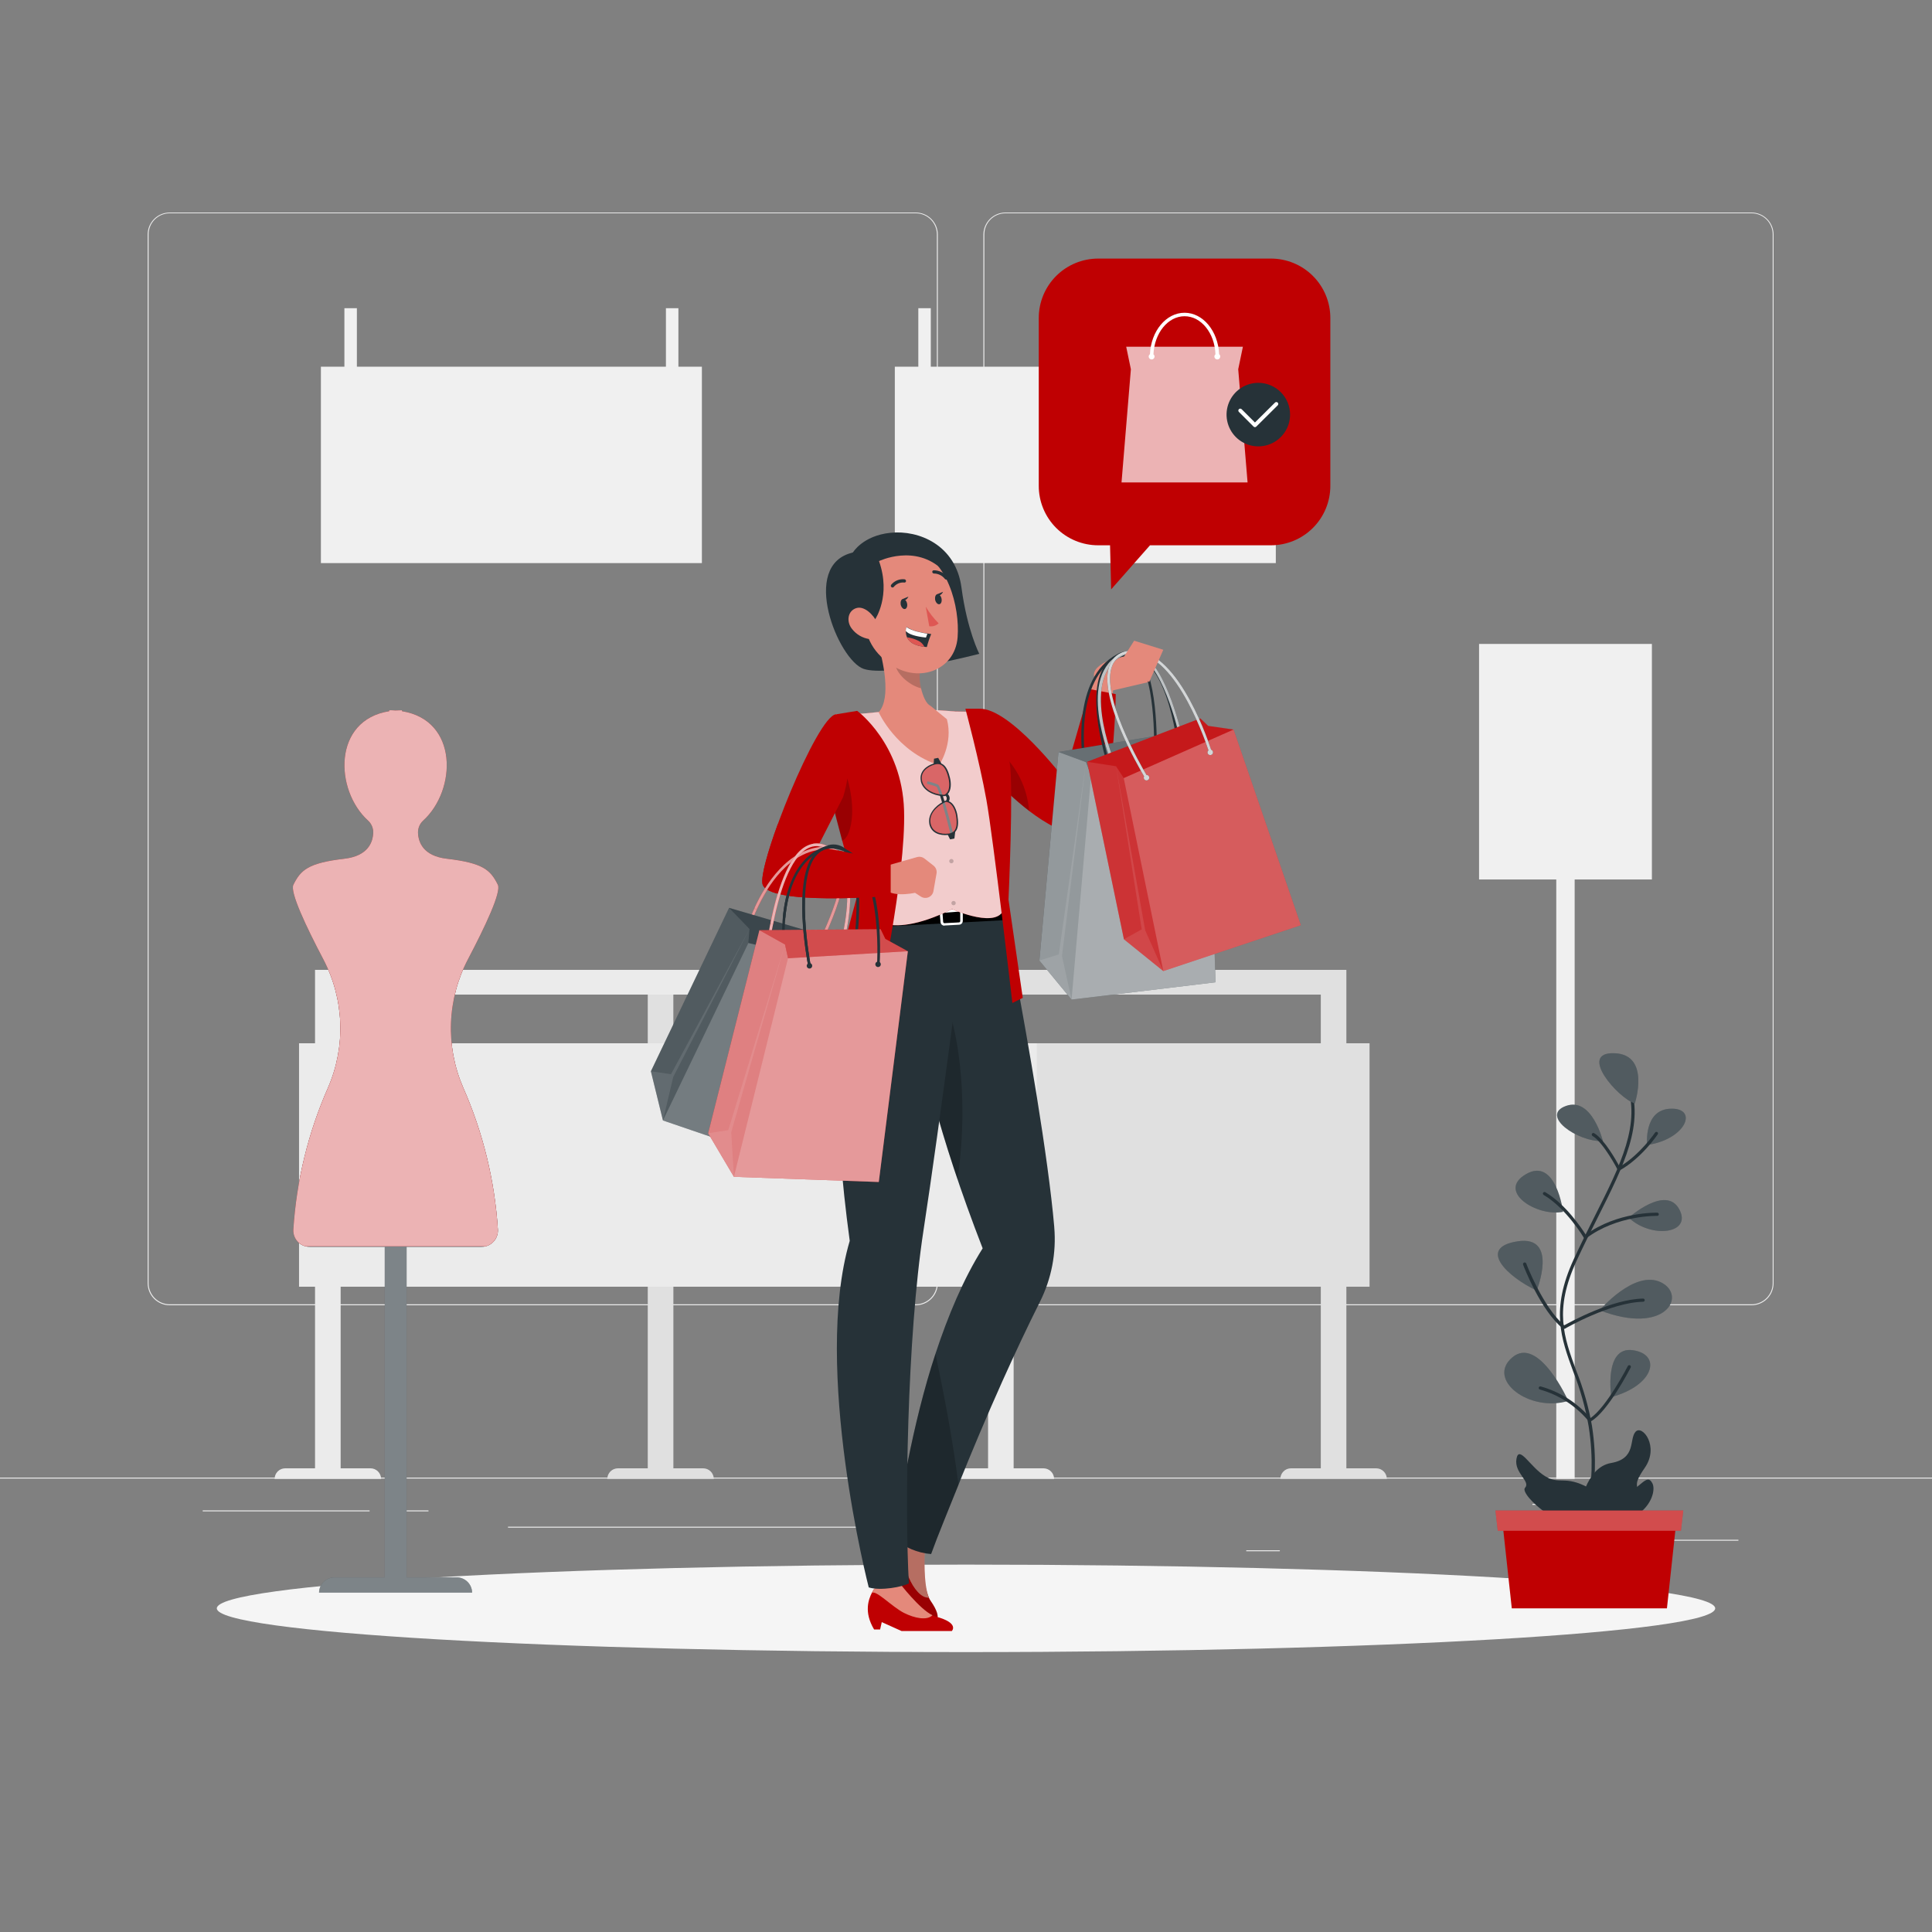 <svg width="350" height="350" viewBox="0 0 350 350" fill="none" xmlns="http://www.w3.org/2000/svg">
<rect x="0" y="0" width="350" height="350" fill="#808080" stroke="none"/>
<path d="M350 267.68H0V267.855H350V267.68Z" fill="#EBEBEB"/>
<path d="M314.93 278.943H291.746V279.118H314.93V278.943Z" fill="#EBEBEB"/>
<path d="M231.854 280.847H225.771V281.022H231.854V280.847Z" fill="#EBEBEB"/>
<path d="M291.046 272.447H277.613V272.622H291.046V272.447Z" fill="#EBEBEB"/>
<path d="M66.955 273.623H36.722V273.798H66.955V273.623Z" fill="#EBEBEB"/>
<path d="M77.623 273.623H73.192V273.798H77.623V273.623Z" fill="#EBEBEB"/>
<path d="M157.605 276.577H92.029V276.752H157.605V276.577Z" fill="#EBEBEB"/>
<path d="M165.9 236.46H30.737C29.678 236.458 28.663 236.036 27.915 235.287C27.167 234.537 26.747 233.522 26.747 232.463V42.462C26.756 41.409 27.18 40.403 27.928 39.661C28.675 38.919 29.684 38.502 30.737 38.5H165.9C166.96 38.5 167.977 38.921 168.726 39.671C169.476 40.42 169.897 41.437 169.897 42.497V232.463C169.897 233.523 169.476 234.54 168.726 235.289C167.977 236.039 166.96 236.46 165.9 236.46ZM30.737 38.64C29.725 38.642 28.754 39.045 28.039 39.762C27.324 40.478 26.922 41.45 26.922 42.462V232.463C26.922 233.475 27.324 234.447 28.039 235.163C28.754 235.88 29.725 236.283 30.737 236.285H165.9C166.913 236.283 167.884 235.88 168.601 235.164C169.317 234.447 169.72 233.476 169.722 232.463V42.462C169.72 41.449 169.317 40.478 168.601 39.761C167.884 39.045 166.913 38.642 165.9 38.64H30.737Z" fill="#EBEBEB"/>
<path d="M317.317 236.46H182.147C181.087 236.458 180.072 236.036 179.323 235.287C178.573 234.538 178.152 233.522 178.15 232.463V42.462C178.161 41.409 178.587 40.402 179.335 39.66C180.083 38.919 181.093 38.502 182.147 38.5H317.317C318.368 38.504 319.376 38.922 320.122 39.663C320.867 40.405 321.291 41.41 321.3 42.462V232.463C321.3 233.521 320.881 234.535 320.134 235.284C319.388 236.034 318.375 236.456 317.317 236.46ZM182.147 38.64C181.134 38.642 180.163 39.045 179.446 39.761C178.73 40.478 178.327 41.449 178.325 42.462V232.463C178.327 233.476 178.73 234.447 179.446 235.164C180.163 235.88 181.134 236.283 182.147 236.285H317.317C318.33 236.283 319.301 235.88 320.017 235.164C320.734 234.447 321.137 233.476 321.139 232.463V42.462C321.137 41.449 320.734 40.478 320.017 39.761C319.301 39.045 318.33 38.642 317.317 38.64H182.147Z" fill="#EBEBEB"/>
<path d="M233.863 266C233.354 266.002 232.866 266.206 232.506 266.566C232.147 266.927 231.945 267.416 231.945 267.925H251.237C251.237 267.415 251.034 266.925 250.673 266.564C250.312 266.203 249.823 266 249.312 266H243.908V233.1H248.108V189H243.908V175.7H117.348V189H114.45V233.1H117.348V266H111.944C111.434 266 110.944 266.203 110.583 266.564C110.222 266.925 110.019 267.415 110.019 267.925H129.311C129.311 267.417 129.11 266.93 128.752 266.569C128.394 266.208 127.908 266.004 127.4 266H121.989V233.1H239.274V266H233.863ZM121.982 189V180.18H239.274V189H121.982Z" fill="#E0E0E0"/>
<path d="M299.257 116.655H267.946V159.327H281.932V267.925H285.264V159.327H299.257V116.655Z" fill="#F0F0F0"/>
<path d="M127.155 66.43V102.011H58.135V66.43H62.391V55.832H64.652V66.43H120.638V55.832H122.899V66.43H127.155Z" fill="#F0F0F0"/>
<path d="M231.126 66.43V102.011H162.106V66.43H166.362V55.832H168.623V66.43H224.602V55.832H226.87V66.43H231.126Z" fill="#F0F0F0"/>
<path d="M173.6 266C173.09 266 172.6 266.203 172.239 266.564C171.878 266.925 171.675 267.415 171.675 267.925H190.96C190.96 267.416 190.758 266.927 190.399 266.566C190.039 266.206 189.551 266.002 189.042 266H183.631V233.1H187.831V189H183.631V175.7H57.071V189H54.173V233.1H57.071V266H51.667C51.415 266 51.165 266.05 50.931 266.147C50.698 266.244 50.486 266.386 50.308 266.564C50.13 266.743 49.989 266.956 49.893 267.189C49.797 267.423 49.748 267.673 49.749 267.925H69.041C69.041 267.415 68.838 266.925 68.477 266.564C68.116 266.203 67.627 266 67.116 266H61.712V233.1H178.997V266H173.6ZM61.712 189V180.18H178.997V189H61.712Z" fill="#EBEBEB"/>
<path d="M175 299.292C249.958 299.292 310.723 295.744 310.723 291.368C310.723 286.992 249.958 283.444 175 283.444C100.042 283.444 39.277 286.992 39.277 291.368C39.277 295.744 100.042 299.292 175 299.292Z" fill="#F5F5F5"/>
<path d="M286.209 273.098C286.209 273.098 287.196 265.839 291.844 265.041C296.492 264.243 295.085 260.736 296.296 259.378C297.507 258.02 300.664 262.031 297.962 265.916C295.26 269.801 297.465 268.576 296.296 272.216C295.127 275.856 285.782 279.118 286.209 273.098Z" fill="#263238"/>
<path d="M286.398 278.103C286.359 278.113 286.318 278.113 286.279 278.103C286.244 278.087 286.213 278.064 286.187 278.036C286.161 278.008 286.141 277.975 286.128 277.939C286.115 277.904 286.11 277.866 286.111 277.827C286.113 277.789 286.123 277.752 286.139 277.718C286.174 277.648 289.639 270.249 287.805 258.419C287.221 255.014 286.282 251.681 285.005 248.472C282.8 242.466 280.896 237.272 285.061 228.207C286.349 225.407 287.665 222.789 288.932 220.262C293.629 210.938 297.332 203.567 294.637 196.245C294.623 196.209 294.615 196.17 294.616 196.132C294.616 196.093 294.625 196.055 294.64 196.02C294.656 195.984 294.679 195.952 294.707 195.926C294.735 195.9 294.768 195.879 294.805 195.866C294.841 195.853 294.88 195.847 294.918 195.849C294.957 195.851 294.995 195.861 295.029 195.878C295.064 195.895 295.095 195.919 295.12 195.948C295.145 195.978 295.164 196.012 295.176 196.049C297.976 203.602 294.21 211.071 289.45 220.549C288.183 223.069 286.867 225.673 285.579 228.473C281.519 237.321 283.297 242.165 285.544 248.297C286.838 251.524 287.795 254.876 288.4 258.3C290.262 270.326 286.72 277.865 286.685 277.942C286.66 277.995 286.618 278.038 286.567 278.067C286.516 278.096 286.457 278.108 286.398 278.103Z" fill="#263238"/>
<path d="M289.1 276.367C289.1 276.367 292.103 271.838 287.77 269.514C283.437 267.19 282.569 269.059 279.888 267.414C277.207 265.769 275.177 261.688 274.722 264.278C274.267 266.868 277.361 268.352 276.269 269.535C275.177 270.718 283.535 278.404 289.1 276.367Z" fill="#263238"/>
<path d="M296.163 199.899C296.163 199.899 299.089 191.009 292.439 190.799C285.789 190.589 293.118 198.947 296.163 199.899Z" fill="#263238"/>
<path d="M290.388 206.731C290.388 206.731 288.407 198.646 283.682 200.354C278.957 202.062 285.677 206.878 290.388 206.731Z" fill="#263238"/>
<path d="M298.396 207.431C298.396 207.431 297.696 200.984 302.694 200.851C307.692 200.718 305.473 206.388 298.396 207.431Z" fill="#263238"/>
<path d="M295.064 220.591C295.064 220.591 301.784 214.592 304.206 219.058C306.628 223.524 299.131 224.448 295.064 220.591Z" fill="#263238"/>
<path d="M283.164 219.527C283.164 219.527 281.904 209.573 276.472 212.695C271.04 215.817 278.439 220.5 283.164 219.527Z" fill="#263238"/>
<path d="M278.39 233.8C278.39 233.8 282.394 223.741 274.946 224.875C267.498 226.009 273.133 231.336 278.39 233.8Z" fill="#263238"/>
<path d="M289.8 237.363C289.8 237.363 296.1 229.957 300.895 232.302C305.69 234.647 301.798 242.025 289.8 237.363Z" fill="#263238"/>
<path d="M284.109 253.785C284.109 253.785 278.747 241.885 273.98 245.896C269.213 249.907 277.025 255.906 284.109 253.785Z" fill="#263238"/>
<path d="M291.9 253.092C291.9 253.092 290.5 243.859 295.792 244.601C301.084 245.343 299.705 250.992 291.9 253.092Z" fill="#263238"/>
<g opacity="0.2">
<path d="M296.163 199.899C296.163 199.899 299.089 191.009 292.439 190.799C285.789 190.589 293.118 198.947 296.163 199.899Z" fill="white"/>
<path d="M290.388 206.731C290.388 206.731 288.407 198.646 283.682 200.354C278.957 202.062 285.677 206.878 290.388 206.731Z" fill="white"/>
<path d="M298.396 207.431C298.396 207.431 297.696 200.984 302.694 200.851C307.692 200.718 305.473 206.388 298.396 207.431Z" fill="white"/>
<path d="M295.064 220.591C295.064 220.591 301.784 214.592 304.206 219.058C306.628 223.524 299.131 224.448 295.064 220.591Z" fill="white"/>
<path d="M283.164 219.527C283.164 219.527 281.904 209.573 276.472 212.695C271.04 215.817 278.439 220.5 283.164 219.527Z" fill="white"/>
<path d="M278.39 233.8C278.39 233.8 282.394 223.741 274.946 224.875C267.498 226.009 273.133 231.336 278.39 233.8Z" fill="white"/>
<path d="M289.8 237.363C289.8 237.363 296.1 229.957 300.895 232.302C305.69 234.647 301.798 242.025 289.8 237.363Z" fill="white"/>
<path d="M284.109 253.785C284.109 253.785 278.747 241.885 273.98 245.896C269.213 249.907 277.025 255.906 284.109 253.785Z" fill="white"/>
<path d="M291.9 253.092C291.9 253.092 290.5 243.859 295.792 244.601C301.084 245.343 299.705 250.992 291.9 253.092Z" fill="white"/>
</g>
<path d="M293.3 212.051H293.216C293.178 212.04 293.143 212.021 293.113 211.996C293.083 211.971 293.058 211.939 293.041 211.904C293.041 211.855 290.465 206.969 288.54 205.814C288.501 205.798 288.465 205.773 288.437 205.742C288.408 205.711 288.386 205.674 288.373 205.634C288.359 205.594 288.355 205.551 288.36 205.509C288.365 205.467 288.378 205.426 288.4 205.39C288.422 205.353 288.452 205.322 288.487 205.298C288.522 205.275 288.562 205.259 288.604 205.252C288.646 205.245 288.689 205.247 288.73 205.258C288.77 205.27 288.808 205.29 288.841 205.317C290.654 206.409 292.838 210.308 293.412 211.372C297.094 209.202 299.81 205.212 299.838 205.17C299.859 205.139 299.886 205.112 299.918 205.091C299.949 205.07 299.984 205.056 300.022 205.049C300.059 205.042 300.097 205.042 300.134 205.049C300.171 205.057 300.206 205.072 300.237 205.093C300.268 205.114 300.295 205.141 300.316 205.173C300.337 205.204 300.351 205.239 300.358 205.276C300.365 205.313 300.365 205.352 300.357 205.388C300.35 205.425 300.335 205.461 300.314 205.492C300.195 205.667 297.367 209.825 293.44 212.023C293.397 212.045 293.348 212.055 293.3 212.051Z" fill="#263238"/>
<path d="M287.189 224.399H287.133C287.093 224.392 287.054 224.377 287.021 224.354C286.987 224.331 286.958 224.301 286.937 224.266C286.937 224.21 283.731 218.876 279.65 216.475C279.584 216.437 279.536 216.374 279.517 216.301C279.497 216.227 279.507 216.149 279.545 216.083C279.585 216.017 279.649 215.968 279.723 215.949C279.798 215.929 279.877 215.94 279.944 215.978C283.661 218.169 286.552 222.551 287.273 223.678C293.006 219.478 300.16 219.695 300.23 219.688C300.269 219.689 300.306 219.697 300.341 219.713C300.376 219.729 300.408 219.751 300.434 219.779C300.46 219.807 300.48 219.84 300.493 219.876C300.506 219.912 300.512 219.951 300.51 219.989C300.509 220.027 300.501 220.064 300.486 220.098C300.47 220.133 300.449 220.164 300.421 220.19C300.394 220.216 300.362 220.236 300.327 220.25C300.291 220.263 300.254 220.27 300.216 220.269C300.146 220.269 292.971 220.094 287.364 224.329C287.315 224.37 287.253 224.394 287.189 224.399Z" fill="#263238"/>
<path d="M283.304 240.723C283.238 240.722 283.174 240.7 283.122 240.66C279.125 237.447 276.052 229.46 275.926 229.117C275.897 229.041 275.9 228.956 275.933 228.882C275.967 228.808 276.028 228.75 276.105 228.721C276.181 228.693 276.265 228.695 276.339 228.729C276.413 228.762 276.471 228.824 276.5 228.9C276.5 228.977 279.559 236.873 283.367 240.1C284.627 239.4 292.012 235.361 297.668 235.249C297.743 235.249 297.815 235.278 297.869 235.331C297.922 235.383 297.953 235.454 297.955 235.529C297.957 235.567 297.951 235.605 297.938 235.64C297.925 235.676 297.904 235.709 297.878 235.736C297.852 235.764 297.82 235.785 297.786 235.8C297.751 235.815 297.713 235.823 297.675 235.823C291.753 235.942 283.563 240.646 283.479 240.723C283.422 240.742 283.361 240.742 283.304 240.723Z" fill="#263238"/>
<path d="M288.043 257.6C287.998 257.6 287.953 257.589 287.913 257.569C287.873 257.548 287.838 257.518 287.812 257.481C285.515 254.705 282.426 252.695 278.957 251.72C278.884 251.698 278.822 251.649 278.785 251.582C278.748 251.515 278.74 251.436 278.761 251.363C278.782 251.289 278.832 251.228 278.899 251.191C278.966 251.154 279.045 251.145 279.118 251.167C282.619 252.143 285.75 254.139 288.113 256.9C291.032 254.975 294.882 247.513 294.917 247.436C294.958 247.378 295.018 247.337 295.087 247.32C295.156 247.303 295.229 247.311 295.292 247.344C295.355 247.376 295.404 247.43 295.43 247.496C295.457 247.562 295.458 247.635 295.435 247.702C295.267 248.031 291.277 255.766 288.19 257.502C288.152 257.549 288.101 257.583 288.043 257.6Z" fill="#263238"/>
<path d="M288.624 275.282C288.624 275.282 291.193 271.187 294.105 270.606C297.017 270.025 298.263 266.672 299.334 268.688C300.405 270.704 297.451 277.375 288.624 275.282Z" fill="#263238"/>
<path d="M301.98 291.368H273.875L271.992 274.029H303.856L301.98 291.368Z" fill="#BF0002"/>
<path d="M304.514 277.312H271.334L270.914 273.644H304.941L304.514 277.312Z" fill="#BF0002"/>
<path opacity="0.3" d="M304.514 277.312H271.334L270.914 273.644H304.941L304.514 277.312Z" fill="white"/>
<path d="M83.895 197.001C87.496 205.15 89.629 213.87 90.195 222.761C90.23 223.442 90.029 224.113 89.626 224.663C89.223 225.213 88.643 225.606 87.983 225.778C87.726 225.852 87.46 225.887 87.192 225.883H73.661V285.754H82.761C83.49 285.763 84.187 286.056 84.704 286.571C85.22 287.086 85.515 287.783 85.526 288.512H57.799C57.81 287.777 58.11 287.075 58.634 286.559C59.158 286.043 59.864 285.754 60.599 285.754H69.699V225.883H56.14C55.873 225.887 55.606 225.852 55.349 225.778C54.69 225.606 54.111 225.212 53.709 224.662C53.307 224.113 53.108 223.441 53.144 222.761C53.711 213.87 55.844 205.15 59.444 197.001C61.042 193.31 61.794 189.308 61.642 185.289C61.491 181.269 60.441 177.335 58.569 173.775C55.426 167.797 52.5 161.595 53.151 160.286C54.474 157.626 55.797 156.338 62.405 155.568C66.724 155.057 67.557 152.53 67.613 150.857C67.626 150.442 67.547 150.029 67.384 149.647C67.221 149.265 66.977 148.923 66.668 148.645C60.599 143.122 60.27 130.445 70.511 128.842V128.667C70.854 128.667 71.211 128.667 71.498 128.702H71.827C72.156 128.702 72.485 128.667 72.821 128.667V128.842C83.069 130.473 82.733 143.122 76.671 148.645C76.364 148.924 76.121 149.266 75.958 149.648C75.795 150.03 75.716 150.442 75.726 150.857C75.782 152.53 76.615 155.057 80.934 155.568C87.549 156.338 88.865 157.626 90.188 160.286C90.839 161.595 87.92 167.797 84.777 173.775C82.904 177.335 81.853 181.269 81.701 185.288C81.548 189.307 82.298 193.31 83.895 197.001Z" fill="#263238"/>
<path opacity="0.4" d="M83.895 197.001C87.496 205.15 89.629 213.87 90.195 222.761C90.23 223.442 90.029 224.113 89.626 224.663C89.223 225.213 88.643 225.606 87.983 225.778C87.726 225.852 87.46 225.887 87.192 225.883H73.661V285.754H82.761C83.49 285.763 84.187 286.056 84.704 286.571C85.22 287.086 85.515 287.783 85.526 288.512H57.799C57.81 287.777 58.11 287.075 58.634 286.559C59.158 286.043 59.864 285.754 60.599 285.754H69.699V225.883H56.14C55.873 225.887 55.606 225.852 55.349 225.778C54.69 225.606 54.111 225.212 53.709 224.662C53.307 224.113 53.108 223.441 53.144 222.761C53.711 213.87 55.844 205.15 59.444 197.001C61.042 193.31 61.794 189.308 61.642 185.289C61.491 181.269 60.441 177.335 58.569 173.775C55.426 167.797 52.5 161.595 53.151 160.286C54.474 157.626 55.797 156.338 62.405 155.568C66.724 155.057 67.557 152.53 67.613 150.857C67.626 150.442 67.547 150.029 67.384 149.647C67.221 149.265 66.977 148.923 66.668 148.645C60.599 143.122 60.27 130.445 70.511 128.842V128.667C70.854 128.667 71.211 128.667 71.498 128.702H71.827C72.156 128.702 72.485 128.667 72.821 128.667V128.842C83.069 130.473 82.733 143.122 76.671 148.645C76.364 148.924 76.121 149.266 75.958 149.648C75.795 150.03 75.716 150.442 75.726 150.857C75.782 152.53 76.615 155.057 80.934 155.568C87.549 156.338 88.865 157.626 90.188 160.286C90.839 161.595 87.92 167.797 84.777 173.775C82.904 177.335 81.853 181.269 81.701 185.288C81.548 189.307 82.298 193.31 83.895 197.001Z" fill="white"/>
<path d="M83.895 197.001C87.496 205.15 89.629 213.87 90.195 222.761C90.23 223.442 90.029 224.113 89.626 224.663C89.223 225.213 88.643 225.606 87.983 225.778H55.349C54.69 225.606 54.111 225.212 53.709 224.662C53.307 224.113 53.108 223.441 53.144 222.761C53.711 213.87 55.844 205.15 59.444 197.001C61.042 193.31 61.794 189.308 61.642 185.289C61.491 181.269 60.441 177.335 58.569 173.775C55.426 167.797 52.5 161.595 53.151 160.286C54.474 157.626 55.797 156.338 62.405 155.568C66.724 155.057 67.557 152.53 67.613 150.857C67.626 150.442 67.547 150.029 67.384 149.647C67.221 149.265 66.977 148.923 66.668 148.645C60.599 143.122 60.27 130.445 70.511 128.842V128.667C70.854 128.667 71.211 128.667 71.498 128.702H71.827C72.156 128.702 72.485 128.667 72.821 128.667V128.842C83.069 130.473 82.733 143.122 76.671 148.645C76.364 148.924 76.121 149.266 75.958 149.648C75.795 150.03 75.716 150.442 75.726 150.857C75.782 152.53 76.615 155.057 80.934 155.568C87.549 156.338 88.865 157.626 90.188 160.286C90.839 161.595 87.92 167.797 84.777 173.775C82.904 177.335 81.853 181.269 81.701 185.288C81.548 189.307 82.298 193.31 83.895 197.001Z" fill="#BF0002"/>
<path opacity="0.7" d="M83.895 197.001C87.496 205.15 89.629 213.87 90.195 222.761C90.23 223.442 90.029 224.113 89.626 224.663C89.223 225.213 88.643 225.606 87.983 225.778H55.349C54.69 225.606 54.111 225.212 53.709 224.662C53.307 224.113 53.108 223.441 53.144 222.761C53.711 213.87 55.844 205.15 59.444 197.001C61.042 193.31 61.794 189.308 61.642 185.289C61.491 181.269 60.441 177.335 58.569 173.775C55.426 167.797 52.5 161.595 53.151 160.286C54.474 157.626 55.797 156.338 62.405 155.568C66.724 155.057 67.557 152.53 67.613 150.857C67.626 150.442 67.547 150.029 67.384 149.647C67.221 149.265 66.977 148.923 66.668 148.645C60.599 143.122 60.27 130.445 70.511 128.842V128.667C70.854 128.667 71.211 128.667 71.498 128.702H71.827C72.156 128.702 72.485 128.667 72.821 128.667V128.842C83.069 130.473 82.733 143.122 76.671 148.645C76.364 148.924 76.121 149.266 75.958 149.648C75.795 150.03 75.716 150.442 75.726 150.857C75.782 152.53 76.615 155.057 80.934 155.568C87.549 156.338 88.865 157.626 90.188 160.286C90.839 161.595 87.92 167.797 84.777 173.775C82.904 177.335 81.853 181.269 81.701 185.288C81.548 189.307 82.298 193.31 83.895 197.001Z" fill="white"/>
<path d="M230.244 46.844H198.94C197.527 46.844 196.128 47.123 194.823 47.663C193.518 48.204 192.331 48.996 191.332 49.995C190.333 50.995 189.541 52.181 189 53.486C188.459 54.791 188.181 56.19 188.181 57.603V88.025C188.181 89.438 188.459 90.837 189 92.142C189.541 93.448 190.333 94.634 191.332 95.633C192.331 96.632 193.518 97.425 194.823 97.965C196.128 98.506 197.527 98.784 198.94 98.784H201.096L201.292 106.771L208.334 98.784H230.244C231.657 98.784 233.056 98.506 234.361 97.965C235.667 97.425 236.853 96.632 237.852 95.633C238.851 94.634 239.643 93.448 240.184 92.142C240.725 90.837 241.003 89.438 241.003 88.025V57.603C241.003 54.75 239.87 52.013 237.852 49.995C235.834 47.978 233.098 46.844 230.244 46.844Z" fill="#BF0002"/>
<path opacity="0.7" d="M226.009 87.395H203.175L204.869 66.892L204.022 62.818H225.162L224.315 66.892L226.009 87.395Z" fill="white"/>
<path d="M220.857 64.169C220.675 59.969 217.938 56.658 214.592 56.658C211.246 56.658 208.502 59.99 208.327 64.169C208.258 64.215 208.2 64.278 208.16 64.351C208.12 64.424 208.098 64.506 208.096 64.589C208.096 64.73 208.152 64.866 208.252 64.965C208.352 65.065 208.487 65.121 208.628 65.121C208.769 65.121 208.905 65.065 209.004 64.965C209.104 64.866 209.16 64.73 209.16 64.589C209.158 64.512 209.139 64.436 209.104 64.367C209.069 64.298 209.019 64.237 208.957 64.19C209.125 60.347 211.582 57.288 214.592 57.288C217.602 57.288 220.059 60.347 220.192 64.19C220.133 64.239 220.085 64.3 220.051 64.369C220.017 64.437 219.999 64.513 219.996 64.589C219.996 64.73 220.052 64.866 220.152 64.965C220.252 65.065 220.387 65.121 220.528 65.121C220.669 65.121 220.805 65.065 220.904 64.965C221.004 64.866 221.06 64.73 221.06 64.589C221.062 64.508 221.044 64.428 221.009 64.355C220.973 64.282 220.922 64.219 220.857 64.169Z" fill="white"/>
<path d="M233.709 75.11C233.709 76.249 233.372 77.361 232.739 78.307C232.107 79.253 231.209 79.991 230.157 80.426C229.106 80.862 227.949 80.976 226.833 80.754C225.716 80.532 224.691 79.984 223.886 79.179C223.082 78.374 222.534 77.349 222.312 76.233C222.09 75.117 222.204 73.96 222.639 72.909C223.075 71.857 223.812 70.958 224.758 70.326C225.705 69.694 226.817 69.356 227.955 69.356C229.481 69.356 230.945 69.963 232.024 71.042C233.103 72.121 233.709 73.584 233.709 75.11Z" fill="#263238"/>
<path d="M227.346 77.385C227.251 77.385 227.161 77.347 227.094 77.28L224.434 74.62C224.37 74.555 224.334 74.467 224.334 74.375C224.334 74.283 224.37 74.195 224.434 74.13C224.467 74.097 224.505 74.071 224.548 74.053C224.591 74.036 224.636 74.026 224.683 74.026C224.729 74.026 224.774 74.036 224.817 74.053C224.86 74.071 224.898 74.097 224.931 74.13L227.346 76.538L230.979 72.933C231.044 72.869 231.132 72.833 231.224 72.833C231.316 72.833 231.404 72.869 231.469 72.933C231.502 72.966 231.528 73.004 231.546 73.047C231.563 73.09 231.573 73.135 231.573 73.182C231.573 73.228 231.563 73.273 231.546 73.316C231.528 73.359 231.502 73.397 231.469 73.43L227.591 77.28C227.526 77.346 227.438 77.384 227.346 77.385Z" fill="white"/>
<path d="M198.226 122.654L195.335 133.791L200.508 134.407L201.747 124.243L198.226 122.654Z" fill="#E4897B"/>
<path d="M158.557 284.536L159.383 285.236L160.482 284.417L162.162 287.973L169.092 293.86C169.092 293.86 171.136 293.692 168.588 290.003C168.462 289.824 168.357 289.631 168.273 289.429C167.216 287.105 167.076 282.191 167.076 282.191L163.275 278.957C163.01 279.035 162.75 279.131 162.498 279.244C161.371 279.727 159.159 280.875 158.557 284.536Z" fill="#BF0002"/>
<path opacity="0.2" d="M158.557 284.536L159.383 285.236L160.482 284.417L162.162 287.973L169.092 293.86C169.092 293.86 171.136 293.692 168.588 290.003C168.462 289.824 168.357 289.631 168.273 289.429C167.216 287.105 167.076 282.191 167.076 282.191L163.275 278.957C163.01 279.035 162.75 279.131 162.498 279.244C161.371 279.727 159.159 280.875 158.557 284.536Z" fill="black"/>
<path d="M162.498 279.244C163.478 279.111 163.674 283.514 164.64 285.775C165.501 287.784 166.901 289.541 168.287 289.422C167.23 287.098 167.524 281.141 167.524 281.141L164.465 278.544C164.465 278.544 162.981 279.034 162.498 279.244Z" fill="#E4897B"/>
<path opacity="0.2" d="M162.498 279.244C163.478 279.111 163.674 283.514 164.64 285.775C165.501 287.784 166.901 289.541 168.287 289.422C167.23 287.098 167.524 281.141 167.524 281.141L164.465 278.544C164.465 278.544 162.981 279.034 162.498 279.244Z" fill="black"/>
<path d="M158.354 295.197H159.439L159.74 293.86L163.331 295.477H172.431C172.431 295.477 173.873 294.021 169.547 292.866C169.333 292.81 169.127 292.73 168.931 292.628C166.621 291.55 163.331 287.889 163.331 287.889H158.34C158.188 288.114 158.05 288.348 157.927 288.589C157.381 289.709 156.443 292.012 158.354 295.197Z" fill="#BF0002"/>
<path d="M157.927 288.61C158.585 287.875 161.588 291.102 163.779 292.201C165.746 293.181 167.944 293.601 168.924 292.614C166.614 291.536 162.981 286.804 162.981 286.804H158.97C158.97 286.804 158.2 288.141 157.927 288.61Z" fill="#E4897B"/>
<path d="M200.641 125.3L208.194 123.536L204.442 118.461C204.442 118.461 197.512 119.924 198.226 122.661L200.641 125.3Z" fill="#E4897B"/>
<path d="M202.125 125.741C202.125 125.741 201.838 151.263 196.168 151.263C193.025 151.263 189.462 149.219 186.431 146.902C183.887 144.924 181.526 142.722 179.375 140.322V140.238L177.422 128.387C183.022 128.247 192.738 141.029 192.738 141.029L197.4 124.838L202.125 125.741Z" fill="#BF0002"/>
<path opacity="0.2" d="M186.431 146.902C183.887 144.924 181.526 142.722 179.375 140.322V140.238L181.195 136.171C184.237 138.956 186.108 142.791 186.431 146.902Z" fill="black"/>
<path d="M154.504 100.1C154.504 100.1 156.275 97.034 161.35 96.516C166.425 95.998 173.152 98.7 174.181 106.449C175.21 114.198 177.408 118.447 177.408 118.447C177.408 118.447 161.063 122.717 156.471 121.177C151.879 119.637 144.774 102.305 154.504 100.1Z" fill="#263238"/>
<path d="M188.398 235.823C186.109 240.387 183.806 245.301 181.594 250.208C178.689 256.69 175.959 263.179 173.635 268.989C171.976 273.133 169.813 278.362 168.679 281.526C166.223 281.332 163.896 280.35 162.043 278.726C162.897 273.035 165.172 258.251 169.47 245.245C171.724 238.399 174.545 231.644 178.017 226.149C161.784 184.296 164.927 168.315 164.927 168.315L182.147 166.992C182.147 166.992 185.248 182.7 187.852 198.8C189.21 207.242 190.428 215.796 190.988 222.271V222.334C191.386 226.983 190.489 231.652 188.398 235.823Z" fill="#263238"/>
<path opacity="0.2" d="M173.467 213.675C171.059 206.549 169.267 200.375 168.007 195.062C168.973 190.862 170.429 187.222 172.487 185.003C172.487 185.003 175.917 196.546 173.467 213.675Z" fill="black"/>
<path opacity="0.2" d="M173.635 268.989C171.976 273.133 169.813 278.362 168.679 281.526C166.223 281.332 163.896 280.35 162.043 278.726C162.897 273.035 165.172 258.251 169.47 245.245C170.947 252.196 172.641 261.009 173.635 268.989Z" fill="black"/>
<path d="M175.203 165.298C175.203 165.298 170.184 204.155 167.307 222.852C164.283 242.487 163.898 274.001 164.654 286.839C163.555 287.476 159.544 288.239 157.381 287.574C157.381 287.574 147.14 247.856 153.937 224.791C147.749 179.354 156.737 168.224 156.737 168.224L175.203 165.298Z" fill="#263238"/>
<path opacity="0.7" d="M173.53 140.833C168.483 136.283 162.886 132.381 156.87 129.22C157.416 129.157 157.983 129.101 158.543 129.052C162.363 128.648 166.206 128.519 170.044 128.667C170.996 128.723 171.976 128.8 172.935 128.877C175.315 134.337 173.53 140.833 173.53 140.833Z" fill="white"/>
<path d="M156.87 165.298L182 163.604C182 163.604 182.749 171.143 182.574 171.038C182.399 170.933 155.701 171.976 155.701 171.976L156.87 165.298Z" fill="#263238"/>
<path d="M157.101 165.711L181.944 164.339V166.698L156.87 168.028L157.101 165.711Z" fill="black"/>
<path d="M171.08 167.692C170.901 167.693 170.73 167.625 170.599 167.502C170.469 167.38 170.391 167.213 170.38 167.034L170.268 165.634C170.259 165.541 170.27 165.446 170.298 165.357C170.327 165.267 170.374 165.184 170.435 165.113C170.496 165.042 170.572 164.984 170.656 164.942C170.74 164.901 170.832 164.877 170.926 164.871L173.649 164.654C173.747 164.646 173.846 164.659 173.939 164.691C174.032 164.724 174.117 164.776 174.188 164.843C174.261 164.91 174.32 164.991 174.36 165.081C174.4 165.172 174.42 165.269 174.419 165.368V166.824C174.419 167.01 174.345 167.188 174.214 167.319C174.083 167.451 173.905 167.524 173.719 167.524L171.108 167.664L171.08 167.692ZM173.698 165.151L170.975 165.361C170.944 165.364 170.913 165.373 170.885 165.387C170.858 165.402 170.833 165.422 170.813 165.446C170.792 165.47 170.777 165.497 170.768 165.527C170.759 165.557 170.755 165.589 170.758 165.62L170.863 167.02C170.87 167.082 170.9 167.139 170.946 167.181C170.993 167.222 171.053 167.245 171.115 167.244L173.726 167.104C173.788 167.102 173.847 167.077 173.89 167.032C173.933 166.988 173.957 166.928 173.957 166.866V165.41C173.957 165.377 173.951 165.345 173.938 165.314C173.924 165.284 173.905 165.257 173.88 165.235C173.858 165.208 173.83 165.187 173.799 165.172C173.767 165.158 173.733 165.151 173.698 165.151Z" fill="white"/>
<path d="M156.87 165.298C156.345 159.404 154.238 148.603 150.605 137.256C149.422 133.567 151.424 129.402 151.424 129.402C151.424 129.402 156.373 129.276 156.87 129.22C157.367 129.164 157.983 129.101 158.543 129.052C162.362 128.648 166.206 128.519 170.044 128.667C170.996 128.723 171.976 128.8 172.935 128.877C173.243 128.877 176.722 128.94 177.023 128.975C177.023 128.975 181.839 134.477 182.133 138.936C182.486 142.368 182.617 145.819 182.525 149.268C182.525 153.314 181.937 164.339 181.937 164.339C181.167 168.602 172.48 164.703 172.48 164.703C159.943 170.912 156.87 165.298 156.87 165.298Z" fill="#BF0002"/>
<path opacity="0.8" d="M156.87 165.298C156.345 159.404 154.238 148.603 150.605 137.256C149.422 133.567 151.424 129.402 151.424 129.402C151.424 129.402 156.373 129.276 156.87 129.22C157.367 129.164 157.983 129.101 158.543 129.052C162.362 128.648 166.206 128.519 170.044 128.667C170.996 128.723 171.976 128.8 172.935 128.877C173.243 128.877 176.722 128.94 177.023 128.975C177.023 128.975 181.839 134.477 182.133 138.936C182.486 142.368 182.617 145.819 182.525 149.268C182.525 153.314 181.937 164.339 181.937 164.339C181.167 168.602 172.48 164.703 172.48 164.703C159.943 170.912 156.87 165.298 156.87 165.298Z" fill="white"/>
<path opacity="0.2" d="M170.926 139.825C170.926 139.903 170.903 139.978 170.86 140.043C170.817 140.107 170.756 140.158 170.684 140.187C170.612 140.217 170.534 140.225 170.458 140.21C170.382 140.194 170.312 140.157 170.257 140.102C170.202 140.047 170.165 139.978 170.15 139.902C170.134 139.826 170.142 139.747 170.172 139.675C170.202 139.603 170.252 139.542 170.316 139.499C170.381 139.456 170.457 139.433 170.534 139.433C170.638 139.433 170.738 139.474 170.811 139.548C170.885 139.621 170.926 139.721 170.926 139.825Z" fill="black"/>
<path opacity="0.2" d="M172.354 148.106C172.354 148.184 172.331 148.26 172.288 148.324C172.245 148.389 172.183 148.439 172.112 148.469C172.04 148.498 171.961 148.506 171.885 148.491C171.809 148.476 171.739 148.438 171.685 148.384C171.63 148.329 171.592 148.259 171.577 148.183C171.562 148.107 171.57 148.028 171.6 147.956C171.629 147.885 171.68 147.823 171.744 147.78C171.809 147.737 171.884 147.714 171.962 147.714C172.066 147.714 172.165 147.756 172.239 147.829C172.313 147.903 172.354 148.002 172.354 148.106Z" fill="black"/>
<path opacity="0.2" d="M172.354 156.394C172.57 156.394 172.746 156.219 172.746 156.002C172.746 155.786 172.57 155.61 172.354 155.61C172.137 155.61 171.962 155.786 171.962 156.002C171.962 156.219 172.137 156.394 172.354 156.394Z" fill="black"/>
<path opacity="0.2" d="M172.746 163.996C172.962 163.996 173.138 163.821 173.138 163.604C173.138 163.388 172.962 163.212 172.746 163.212C172.53 163.212 172.354 163.388 172.354 163.604C172.354 163.821 172.53 163.996 172.746 163.996Z" fill="black"/>
<path d="M158.9 182.546L150.22 180.978L155.274 162.309C155.274 162.309 154 157.675 152.6 152.362C151.9 149.772 151.2 147.028 150.577 144.585C149.886 142.158 149.339 139.692 148.939 137.2C148.778 134.225 151.431 129.409 151.431 129.409L155.288 128.779C155.288 128.779 163.408 134.701 163.779 146.783C164.15 158.865 158.9 182.546 158.9 182.546Z" fill="#BF0002"/>
<path d="M174.888 128.387C174.888 128.387 177.443 137.9 178.696 144.9C179.949 151.9 183.4 181.706 183.4 181.706L185.283 180.768L182.7 162.981C182.7 162.981 183.645 142.366 182.91 138.131C182.175 133.896 177.436 128.387 177.436 128.387H174.888Z" fill="#BF0002"/>
<path d="M171.535 130.291C172.746 134.708 170.135 138.621 170.135 138.621C162.386 136.171 159.18 129.031 159.18 129.031C161.497 126.483 160.034 119.742 158.907 116.074L162.008 118.398L166.628 121.849C166.541 122.8 166.617 123.759 166.852 124.684C167.202 126.154 167.825 127.533 168.518 127.827L171.535 130.291Z" fill="#E4897B"/>
<path opacity="0.2" d="M166.852 124.684C165.011 124.271 162.596 122.367 162.211 120.484C162.062 119.795 161.994 119.09 162.008 118.384L166.628 121.835C166.54 122.791 166.615 123.754 166.852 124.684Z" fill="black"/>
<path d="M155.498 108.752C156.821 114.688 157.255 117.229 160.769 119.952C166.047 124.089 173.012 121.569 173.481 115.451C173.901 109.949 171.661 101.164 165.431 99.4C164.105 98.974 162.688 98.91 161.329 99.217C159.97 99.524 158.719 100.189 157.704 101.144C156.69 102.099 155.95 103.309 155.562 104.647C155.174 105.985 155.152 107.403 155.498 108.752Z" fill="#E4897B"/>
<path d="M163.163 109.487C163.254 109.991 163.59 110.369 163.912 110.334C164.234 110.299 164.423 109.865 164.332 109.361C164.241 108.857 163.905 108.479 163.583 108.514C163.261 108.549 163.1 108.983 163.163 109.487Z" fill="#263238"/>
<path d="M169.4 108.612C169.491 109.116 169.827 109.494 170.149 109.466C170.471 109.438 170.66 108.99 170.576 108.486C170.492 107.982 170.149 107.604 169.827 107.639C169.505 107.674 169.344 108.108 169.4 108.612Z" fill="#263238"/>
<path d="M169.715 107.681L170.842 107.205C170.842 107.205 170.401 108.22 169.715 107.681Z" fill="#263238"/>
<path d="M167.706 109.9C168.352 111.005 169.138 112.021 170.044 112.924C169.818 113.135 169.548 113.291 169.254 113.382C168.959 113.473 168.648 113.496 168.343 113.449L167.706 109.9Z" fill="#DE5753"/>
<path d="M161.7 106.435C161.739 106.435 161.777 106.426 161.813 106.409C161.848 106.392 161.879 106.368 161.903 106.337C162.129 106.055 162.423 105.833 162.756 105.692C163.09 105.552 163.454 105.497 163.814 105.532C163.851 105.538 163.889 105.536 163.926 105.527C163.963 105.518 163.997 105.501 164.027 105.478C164.057 105.455 164.082 105.427 164.101 105.394C164.12 105.361 164.132 105.325 164.136 105.287C164.141 105.206 164.115 105.127 164.065 105.063C164.015 105 163.943 104.958 163.863 104.944C163.408 104.894 162.948 104.959 162.525 105.133C162.102 105.306 161.729 105.583 161.441 105.938C161.394 106.001 161.373 106.08 161.382 106.158C161.391 106.236 161.43 106.308 161.49 106.358C161.55 106.406 161.623 106.433 161.7 106.435Z" fill="#263238"/>
<path d="M171.416 105C171.491 105.01 171.566 104.99 171.626 104.944C171.654 104.917 171.676 104.884 171.691 104.848C171.707 104.812 171.714 104.773 171.714 104.734C171.714 104.695 171.707 104.656 171.691 104.62C171.676 104.584 171.654 104.551 171.626 104.524C171.333 104.144 170.957 103.837 170.526 103.627C170.095 103.417 169.621 103.31 169.141 103.313C169.103 103.316 169.066 103.326 169.033 103.343C168.999 103.361 168.969 103.385 168.946 103.415C168.922 103.445 168.905 103.479 168.895 103.516C168.885 103.552 168.883 103.591 168.889 103.628C168.901 103.707 168.942 103.779 169.004 103.829C169.066 103.88 169.145 103.905 169.225 103.901C169.605 103.908 169.978 104 170.318 104.171C170.657 104.342 170.954 104.587 171.185 104.888C171.213 104.923 171.248 104.951 171.288 104.97C171.328 104.989 171.372 105 171.416 105Z" fill="#263238"/>
<path d="M163.45 108.556L164.57 108.08C164.57 108.08 164.129 109.088 163.45 108.556Z" fill="#263238"/>
<path d="M158.543 112.189C158.543 112.189 161.462 107.94 159.243 101.647C159.243 101.647 165.844 98.441 170.849 103.327C170.849 103.327 166.194 95.172 156.478 99.078C146.762 102.984 154.091 112.315 155.295 113.078C156.499 113.841 158.543 112.189 158.543 112.189Z" fill="#263238"/>
<path d="M154.308 113.883C155.088 114.916 156.246 115.598 157.528 115.78C159.166 115.976 159.628 114.317 158.928 112.791C158.228 111.391 156.583 109.669 155.078 110.18C153.573 110.691 153.3 112.581 154.308 113.883Z" fill="#E4897B"/>
<path d="M168.7 114.856C168.38 115.62 168.116 116.406 167.909 117.208C167.762 117.208 167.615 117.208 167.475 117.166C165.501 116.97 164.675 116.221 164.311 115.458C164.153 115.082 164.086 114.675 164.115 114.268C164.123 114.03 164.166 113.795 164.241 113.568C165.228 114.303 167.041 114.632 168.028 114.765C168.427 114.842 168.7 114.856 168.7 114.856Z" fill="#263238"/>
<path d="M168 114.8L167.748 115.5C165.893 115.304 164.612 114.919 164.087 114.303C164.096 114.065 164.138 113.829 164.213 113.603C165.2 114.317 167.034 114.646 168 114.8Z" fill="white"/>
<path d="M167.461 117.166C165.487 116.97 164.661 116.221 164.297 115.458C165.044 115.549 165.77 115.771 166.439 116.116C166.881 116.351 167.238 116.718 167.461 117.166Z" fill="#DE5753"/>
<path opacity="0.2" d="M153.713 150.92C153.497 151.513 153.094 152.019 152.565 152.362C151.865 149.772 151.165 147.028 150.542 144.585C152.145 142.646 153.496 141.029 153.496 141.029C153.496 141.029 155.344 146.769 153.713 150.92Z" fill="black"/>
<path d="M151.424 129.402C147.994 129.815 137.48 155.932 138.124 160.055C138.768 164.178 161.371 162.309 161.371 162.309V156.009L148.169 153.349L152.74 144.389C153.549 141.787 153.886 139.06 153.734 136.339C153.443 133.894 152.657 131.534 151.424 129.402Z" fill="#BF0002"/>
<path d="M148.071 171.969C148.034 171.978 147.996 171.978 147.959 171.969C147.903 171.938 147.861 171.886 147.843 171.824C147.825 171.763 147.831 171.697 147.861 171.64C147.924 171.514 154.462 158.97 151.984 155.022C151.699 154.607 151.303 154.28 150.842 154.078C150.38 153.876 149.872 153.808 149.373 153.881C140.35 154.196 136.073 167.279 136.031 167.412C136.005 167.465 135.961 167.507 135.907 167.53C135.853 167.553 135.793 167.556 135.737 167.538C135.681 167.52 135.633 167.483 135.602 167.433C135.571 167.383 135.56 167.323 135.569 167.265C135.611 167.125 139.986 153.72 149.352 153.391C149.939 153.318 150.534 153.41 151.071 153.658C151.608 153.905 152.065 154.298 152.39 154.791C155.022 158.991 148.568 171.367 148.288 171.892C148.261 171.922 148.228 171.945 148.19 171.958C148.152 171.972 148.111 171.976 148.071 171.969Z" fill="#BF0002"/>
<g opacity="0.6">
<path d="M148.071 171.969C148.034 171.978 147.996 171.978 147.959 171.969C147.903 171.938 147.861 171.886 147.843 171.824C147.825 171.763 147.831 171.697 147.861 171.64C147.924 171.514 154.462 158.97 151.984 155.022C151.699 154.607 151.303 154.28 150.842 154.078C150.38 153.876 149.872 153.808 149.373 153.881C140.35 154.196 136.073 167.279 136.031 167.412C136.005 167.465 135.961 167.507 135.907 167.53C135.853 167.553 135.793 167.556 135.737 167.538C135.681 167.52 135.633 167.483 135.602 167.433C135.571 167.383 135.56 167.323 135.569 167.265C135.611 167.125 139.986 153.72 149.352 153.391C149.939 153.318 150.534 153.41 151.071 153.658C151.608 153.905 152.065 154.298 152.39 154.791C155.022 158.991 148.568 171.367 148.288 171.892C148.261 171.922 148.228 171.945 148.19 171.958C148.152 171.972 148.111 171.976 148.071 171.969Z" fill="white"/>
</g>
<path d="M132.083 164.465L117.915 194.075L120.099 202.979L144.949 211.47L156.73 175.889L153.475 172.578L153.167 170.639L132.083 164.465Z" fill="#263238"/>
<path opacity="0.2" d="M132.083 164.465L117.915 194.075L120.099 202.979L144.949 211.47L156.73 175.889L135.576 170.835L135.779 168.287L132.083 164.465Z" fill="white"/>
<path opacity="0.1" d="M135.576 170.828L135.779 168.287L132.09 164.465L153.16 170.639L153.475 172.578L156.73 175.889L135.576 170.828Z" fill="white"/>
<path opacity="0.2" d="M135.576 170.835L120.099 202.979L144.949 211.47L156.73 175.889L135.576 170.835Z" fill="white"/>
<path opacity="0.1" d="M135.779 168.287L121.562 194.6L117.915 194.075L120.099 202.979L121.961 195.111L135.779 168.287Z" fill="white"/>
<path d="M149.8 153.258C149.203 152.947 148.538 152.791 147.865 152.805C147.192 152.818 146.534 153 145.95 153.335C140.7 156.317 138.908 170.933 138.698 172.809C138.589 172.852 138.499 172.932 138.444 173.035C138.388 173.137 138.37 173.257 138.394 173.371C138.417 173.485 138.48 173.588 138.572 173.661C138.663 173.733 138.777 173.771 138.894 173.768C139.026 173.768 139.152 173.716 139.245 173.623C139.339 173.529 139.391 173.403 139.391 173.271C139.389 173.193 139.37 173.116 139.333 173.047C139.297 172.978 139.245 172.918 139.181 172.872C139.377 171.15 141.204 156.59 146.181 153.762C146.697 153.462 147.281 153.299 147.877 153.288C148.474 153.277 149.064 153.418 149.59 153.699C156.982 157.129 151.767 173.355 150.822 176.099C150.725 176.106 150.633 176.141 150.555 176.2C150.478 176.259 150.42 176.339 150.388 176.431C150.356 176.522 150.351 176.621 150.375 176.715C150.398 176.81 150.449 176.895 150.52 176.961C150.592 177.026 150.681 177.07 150.777 177.085C150.872 177.101 150.971 177.088 151.059 177.049C151.148 177.01 151.223 176.945 151.275 176.863C151.328 176.782 151.355 176.686 151.354 176.589C151.353 176.493 151.321 176.4 151.263 176.323C152.25 173.6 157.731 156.933 149.8 153.258Z" fill="#BF0002"/>
<path opacity="0.7" d="M149.8 153.258C149.203 152.947 148.538 152.791 147.865 152.805C147.192 152.818 146.534 153 145.95 153.335C140.7 156.317 138.908 170.933 138.698 172.809C138.589 172.852 138.499 172.932 138.444 173.035C138.388 173.137 138.37 173.257 138.394 173.371C138.417 173.485 138.48 173.588 138.572 173.661C138.663 173.733 138.777 173.771 138.894 173.768C139.026 173.768 139.152 173.716 139.245 173.623C139.339 173.529 139.391 173.403 139.391 173.271C139.389 173.193 139.37 173.116 139.333 173.047C139.297 172.978 139.245 172.918 139.181 172.872C139.377 171.15 141.204 156.59 146.181 153.762C146.697 153.462 147.281 153.299 147.877 153.288C148.474 153.277 149.064 153.418 149.59 153.699C156.982 157.129 151.767 173.355 150.822 176.099C150.725 176.106 150.633 176.141 150.555 176.2C150.478 176.259 150.42 176.339 150.388 176.431C150.356 176.522 150.351 176.621 150.375 176.715C150.398 176.81 150.449 176.895 150.52 176.961C150.592 177.026 150.681 177.07 150.777 177.085C150.872 177.101 150.971 177.088 151.059 177.049C151.148 177.01 151.223 176.945 151.275 176.863C151.328 176.782 151.355 176.686 151.354 176.589C151.353 176.493 151.321 176.4 151.263 176.323C152.25 173.6 157.731 156.933 149.8 153.258Z" fill="white"/>
<path d="M154.98 171.073H154.945C154.883 171.064 154.827 171.031 154.789 170.982C154.751 170.932 154.734 170.869 154.742 170.807C154.742 170.674 156.513 157.136 152.782 154.063C152.362 153.739 151.863 153.535 151.337 153.472C150.81 153.409 150.277 153.49 149.793 153.706C141.26 156.611 142.177 170.009 142.184 170.142C142.188 170.173 142.185 170.205 142.176 170.235C142.167 170.265 142.152 170.292 142.131 170.316C142.111 170.34 142.086 170.359 142.057 170.372C142.029 170.386 141.998 170.393 141.967 170.394C141.905 170.398 141.844 170.377 141.797 170.337C141.75 170.296 141.72 170.239 141.715 170.177C141.715 170.037 140.756 156.282 149.639 153.258C150.2 153.016 150.815 152.93 151.421 153.007C152.027 153.085 152.601 153.324 153.083 153.699C157.017 156.933 155.288 170.303 155.183 170.87C155.177 170.922 155.154 170.97 155.117 171.007C155.08 171.044 155.032 171.067 154.98 171.073Z" fill="#263238"/>
<path d="M137.571 168.511L128.289 205.303L132.958 213.192L159.201 214.13L164.465 172.326L160.391 170.093L159.537 168.329L137.571 168.511Z" fill="#BF0002"/>
<path opacity="0.5" d="M137.571 168.511L128.289 205.303L132.958 213.192L159.201 214.13L164.465 172.326L142.758 173.6L142.212 171.101L137.571 168.511Z" fill="white"/>
<path opacity="0.3" d="M142.751 173.6L142.212 171.101L137.571 168.511L159.53 168.322L160.391 170.093L164.465 172.326L142.751 173.6Z" fill="white"/>
<path opacity="0.2" d="M142.758 173.6L132.958 213.192L159.201 214.13L164.465 172.326L142.758 173.6Z" fill="white"/>
<path d="M146.601 174.958C146.547 174.959 146.493 174.94 146.451 174.906C146.409 174.871 146.38 174.823 146.37 174.769C146.244 174.125 143.395 159.005 147.679 154.504C148.15 154.007 148.739 153.636 149.391 153.426C150.043 153.215 150.737 153.172 151.41 153.3C160.622 154.609 159.411 173.873 159.355 174.692C159.353 174.723 159.345 174.753 159.332 174.781C159.318 174.809 159.299 174.834 159.275 174.854C159.252 174.874 159.224 174.89 159.195 174.899C159.165 174.909 159.134 174.912 159.103 174.909C159.072 174.908 159.041 174.901 159.013 174.888C158.984 174.874 158.959 174.855 158.939 174.831C158.918 174.807 158.903 174.78 158.894 174.75C158.885 174.72 158.882 174.688 158.886 174.657C158.886 174.461 160.125 155.015 151.34 153.769C150.743 153.65 150.125 153.684 149.545 153.869C148.964 154.054 148.441 154.383 148.022 154.826C143.899 159.159 146.804 174.524 146.832 174.678C146.843 174.74 146.829 174.804 146.794 174.856C146.758 174.908 146.705 174.945 146.643 174.958H146.601Z" fill="#263238"/>
<path opacity="0.1" d="M142.212 171.101L131.936 204.743L128.289 205.303L132.958 213.192L132.468 205.121L142.212 171.101Z" fill="white"/>
<path d="M147.119 174.825C147.138 174.887 147.145 174.953 147.139 175.017C147.133 175.082 147.114 175.145 147.083 175.202C147.053 175.26 147.011 175.31 146.961 175.351C146.91 175.392 146.852 175.423 146.79 175.441C146.696 175.471 146.595 175.471 146.501 175.443C146.406 175.415 146.322 175.359 146.259 175.283C146.197 175.207 146.158 175.114 146.148 175.016C146.138 174.918 146.158 174.82 146.204 174.733C146.251 174.646 146.322 174.574 146.409 174.528C146.496 174.482 146.595 174.462 146.693 174.472C146.791 174.482 146.884 174.521 146.96 174.584C147.035 174.647 147.091 174.731 147.119 174.825Z" fill="#263238"/>
<path d="M159.544 174.545C159.573 174.639 159.574 174.74 159.546 174.834C159.517 174.929 159.462 175.013 159.386 175.076C159.31 175.138 159.217 175.177 159.119 175.187C159.021 175.197 158.922 175.177 158.835 175.131C158.748 175.085 158.677 175.013 158.631 174.926C158.584 174.839 158.565 174.741 158.575 174.642C158.585 174.544 158.624 174.451 158.686 174.376C158.749 174.3 158.833 174.244 158.928 174.216C158.99 174.197 159.055 174.19 159.12 174.196C159.185 174.202 159.247 174.221 159.305 174.252C159.362 174.282 159.413 174.324 159.454 174.374C159.495 174.425 159.525 174.483 159.544 174.545Z" fill="#263238"/>
<path d="M196.336 137.417C196.279 137.418 196.224 137.397 196.182 137.36C196.139 137.322 196.112 137.27 196.105 137.214C196.105 137.074 194.068 122.899 202.356 118.538C202.848 118.221 203.418 118.045 204.003 118.03C204.589 118.015 205.167 118.162 205.674 118.454C209.874 121.093 209.566 135.254 209.545 135.835C209.543 135.897 209.517 135.956 209.473 135.999C209.428 136.042 209.369 136.066 209.307 136.066C209.275 136.066 209.244 136.06 209.215 136.047C209.186 136.035 209.16 136.017 209.139 135.994C209.117 135.971 209.1 135.944 209.089 135.914C209.079 135.884 209.074 135.853 209.076 135.821C209.076 135.681 209.426 121.352 205.422 118.86C204.986 118.61 204.489 118.487 203.987 118.504C203.485 118.521 202.998 118.679 202.58 118.958C194.586 123.158 196.553 137.004 196.574 137.158C196.579 137.189 196.578 137.221 196.57 137.251C196.562 137.281 196.549 137.31 196.53 137.335C196.511 137.36 196.487 137.38 196.459 137.396C196.432 137.411 196.402 137.421 196.371 137.424L196.336 137.417Z" fill="#263238"/>
<path d="M191.758 136.227L188.293 174.013L194.124 181.083L220.199 177.947L218.918 135.828L214.55 134.253L213.423 132.643L191.758 136.227Z" fill="#263238"/>
<path opacity="0.5" d="M191.758 136.227L188.293 174.013L194.124 181.083L220.199 177.947L218.918 135.828L197.666 140.455L196.742 138.068L191.758 136.227Z" fill="white"/>
<path opacity="0.3" d="M197.666 140.455L196.742 138.068L191.758 136.227L213.423 132.643L214.55 134.253L218.918 135.828L197.666 140.455Z" fill="white"/>
<path opacity="0.2" d="M197.666 140.455L194.124 181.083L220.199 177.947L218.918 135.828L197.666 140.455Z" fill="white"/>
<path d="M201.642 141.204C201.593 141.206 201.545 141.191 201.505 141.164C201.465 141.136 201.434 141.096 201.418 141.05C201.208 140.483 196.406 127.05 199.808 121.107C200.188 120.415 200.721 119.817 201.366 119.361C202.011 118.905 202.752 118.602 203.532 118.475C204.267 118.332 205.024 118.352 205.75 118.535C206.476 118.717 207.153 119.058 207.732 119.532C213.199 123.795 214.179 138.348 214.214 138.964C214.216 139.026 214.195 139.086 214.155 139.133C214.115 139.18 214.058 139.209 213.997 139.216C213.966 139.218 213.934 139.214 213.905 139.204C213.875 139.193 213.848 139.177 213.824 139.157C213.801 139.136 213.782 139.111 213.768 139.082C213.755 139.054 213.747 139.024 213.745 138.992C213.745 138.845 212.744 124.033 207.445 119.903C206.914 119.469 206.293 119.158 205.628 118.991C204.962 118.824 204.268 118.806 203.595 118.937C202.884 119.054 202.209 119.33 201.621 119.746C201.032 120.162 200.546 120.707 200.2 121.338C196.903 127.092 201.789 140.749 201.838 140.889C201.849 140.918 201.854 140.949 201.853 140.98C201.852 141.011 201.845 141.041 201.832 141.069C201.819 141.098 201.8 141.123 201.777 141.144C201.754 141.164 201.727 141.18 201.698 141.19L201.642 141.204Z" fill="#263238"/>
<path opacity="0.1" d="M196.742 138.068L191.807 172.9L188.293 174.013L194.124 181.083L192.388 173.187L196.742 138.068Z" fill="white"/>
<path d="M202.167 140.987C202.208 141.075 202.223 141.172 202.209 141.268C202.195 141.363 202.153 141.453 202.088 141.525C202.023 141.596 201.939 141.647 201.845 141.671C201.751 141.695 201.653 141.691 201.562 141.659C201.47 141.627 201.391 141.569 201.333 141.491C201.274 141.414 201.24 141.322 201.235 141.225C201.229 141.129 201.252 141.033 201.301 140.949C201.35 140.866 201.422 140.799 201.509 140.756C201.567 140.728 201.631 140.711 201.695 140.707C201.76 140.704 201.825 140.713 201.886 140.734C201.947 140.756 202.004 140.789 202.052 140.833C202.1 140.876 202.139 140.929 202.167 140.987Z" fill="#263238"/>
<path d="M214.403 138.782C214.442 138.87 214.455 138.968 214.439 139.062C214.424 139.157 214.381 139.246 214.317 139.317C214.252 139.388 214.168 139.439 214.075 139.464C213.982 139.488 213.884 139.485 213.793 139.455C213.702 139.425 213.621 139.369 213.561 139.294C213.501 139.219 213.464 139.128 213.454 139.032C213.445 138.937 213.463 138.84 213.507 138.755C213.551 138.669 213.62 138.599 213.703 138.551C213.764 138.517 213.83 138.496 213.9 138.489C213.969 138.482 214.038 138.49 214.104 138.511C214.17 138.533 214.231 138.568 214.282 138.615C214.334 138.662 214.375 138.719 214.403 138.782Z" fill="#263238"/>
<path d="M172.9 151.9L173.047 150.689L173.152 150.577C173.698 149.877 173.593 148.666 173.446 147.721C173.299 146.776 172.802 145.502 171.906 145.159C172.037 144.904 172.069 144.61 171.997 144.333C171.942 144.149 171.841 143.983 171.703 143.85C172.354 143.15 172.326 141.862 172.102 140.931C171.878 140 171.5 138.831 170.702 138.404C170.654 138.38 170.605 138.359 170.555 138.341L169.96 137.291L169.204 137.445L169.148 138.32C167.818 138.733 166.474 139.783 166.817 141.477C166.814 141.5 166.814 141.524 166.817 141.547C167.188 143.192 169.015 144.074 170.681 144.214C170.885 144.26 171.098 144.24 171.29 144.158C171.389 144.239 171.46 144.349 171.493 144.473C171.533 144.668 171.496 144.872 171.388 145.04C171.204 145.069 171.027 145.135 170.87 145.236C169.4 146.006 168.07 147.518 168.35 149.184C168.35 149.184 168.35 149.233 168.35 149.254C168.693 150.948 170.275 151.403 171.717 151.263L172.116 152.061L172.9 151.9ZM170.716 143.724C169.316 143.598 167.615 142.835 167.3 141.428C166.985 140.021 168.182 139.083 169.4 138.733C169.569 138.675 169.748 138.652 169.927 138.667C170.105 138.681 170.278 138.732 170.436 138.817C171.059 139.181 171.381 140.217 171.584 141.036L171.626 141.211C171.759 141.911 171.822 143.017 171.29 143.528C171.059 143.752 171.059 143.752 170.695 143.724H170.716ZM171.836 150.759C171.22 150.843 169.155 150.934 168.84 149.093C168.595 147.693 169.841 146.293 171.122 145.649C171.43 145.495 171.43 145.495 171.731 145.649C172.431 145.915 172.795 146.965 172.935 147.658C172.935 147.714 172.935 147.777 172.935 147.826C173.068 148.687 173.173 149.744 172.732 150.325C172.617 150.456 172.476 150.563 172.319 150.637C172.161 150.712 171.989 150.753 171.815 150.759H171.836Z" fill="#263238"/>
<path d="M171.85 151.004C170.45 151.186 168.875 150.773 168.581 149.135C168.287 147.497 169.61 146.16 170.975 145.446C171.374 145.236 171.388 145.222 171.801 145.383C172.641 145.712 173.061 146.979 173.201 147.756C173.418 149.261 173.439 150.801 171.85 151.004Z" fill="#BF0002"/>
<path d="M169.337 138.502C167.937 138.887 166.684 139.902 167.048 141.484C167.412 143.066 169.148 143.836 170.674 143.962C171.122 144.004 171.143 144.011 171.458 143.703C172.109 143.073 172.011 141.743 171.822 140.98C171.458 139.496 170.877 138.068 169.337 138.502Z" fill="#BF0002"/>
<path d="M172.256 151.319C171.262 147.329 170.023 142.919 169.68 142.541C169.111 142.308 168.52 142.129 167.916 142.009L168.014 141.547C168.675 141.676 169.32 141.876 169.939 142.142C170.464 142.443 171.899 147.952 172.739 151.207L172.256 151.319Z" fill="#263238"/>
<path opacity="0.4" d="M171.85 151.004C170.45 151.186 168.875 150.773 168.581 149.135C168.287 147.497 169.61 146.16 170.975 145.446C171.374 145.236 171.388 145.222 171.801 145.383C172.641 145.712 173.061 146.979 173.201 147.756C173.418 149.261 173.439 150.801 171.85 151.004Z" fill="white"/>
<path opacity="0.4" d="M169.337 138.502C167.937 138.887 166.684 139.902 167.048 141.484C167.412 143.066 169.148 143.836 170.674 143.962C171.122 144.004 171.143 144.011 171.458 143.703C172.109 143.073 172.011 141.743 171.822 140.98C171.458 139.496 170.877 138.068 169.337 138.502Z" fill="white"/>
<path d="M201.6 138.264C201.552 138.264 201.505 138.249 201.465 138.221C201.425 138.194 201.394 138.155 201.376 138.11C201.103 137.466 194.761 122.143 203.364 118.258C203.871 118.016 204.428 117.895 204.989 117.908C205.551 117.92 206.102 118.064 206.598 118.328C211.498 120.806 214.165 133.504 214.298 134.043C214.305 134.074 214.306 134.106 214.301 134.137C214.296 134.168 214.284 134.198 214.267 134.225C214.25 134.252 214.228 134.275 214.202 134.293C214.176 134.311 214.147 134.324 214.116 134.33C214.053 134.345 213.987 134.334 213.931 134.3C213.876 134.266 213.837 134.211 213.822 134.148C213.822 134.015 211.064 121.135 206.395 118.748C205.966 118.518 205.489 118.392 205.002 118.383C204.515 118.373 204.033 118.479 203.595 118.692C195.426 122.381 201.796 137.753 201.859 137.907C201.873 137.936 201.881 137.968 201.882 138.001C201.883 138.033 201.877 138.065 201.865 138.095C201.854 138.125 201.836 138.153 201.813 138.176C201.79 138.199 201.763 138.217 201.733 138.229C201.693 138.253 201.647 138.265 201.6 138.264Z" fill="#263238"/>
<g opacity="0.7">
<path d="M201.6 138.264C201.552 138.264 201.505 138.249 201.465 138.221C201.425 138.194 201.394 138.155 201.376 138.11C201.103 137.466 194.761 122.143 203.364 118.258C203.871 118.016 204.428 117.895 204.989 117.908C205.551 117.92 206.102 118.064 206.598 118.328C211.498 120.806 214.165 133.504 214.298 134.043C214.305 134.074 214.306 134.106 214.301 134.137C214.296 134.168 214.284 134.198 214.267 134.225C214.25 134.252 214.228 134.275 214.202 134.293C214.176 134.311 214.147 134.324 214.116 134.33C214.053 134.345 213.987 134.334 213.931 134.3C213.876 134.266 213.837 134.211 213.822 134.148C213.822 134.015 211.064 121.135 206.395 118.748C205.966 118.518 205.489 118.392 205.002 118.383C204.515 118.373 204.033 118.479 203.595 118.692C195.426 122.381 201.796 137.753 201.859 137.907C201.873 137.936 201.881 137.968 201.882 138.001C201.883 138.033 201.877 138.065 201.865 138.095C201.854 138.125 201.836 138.153 201.813 138.176C201.79 138.199 201.763 138.217 201.733 138.229C201.693 138.253 201.647 138.265 201.6 138.264Z" fill="white"/>
</g>
<path d="M196.938 138.005L203.609 170.156L210.742 175.917L235.655 167.608L223.468 132.167L218.869 131.502L217.448 130.144L196.938 138.005Z" fill="#BF0002"/>
<path opacity="0.2" d="M196.938 138.005L203.609 170.156L210.742 175.917L235.655 167.608L223.468 132.167L203.574 140.959L202.188 138.81L196.938 138.005Z" fill="white"/>
<path opacity="0.1" d="M203.567 140.959L202.188 138.81L196.938 138.005L217.441 130.144L218.869 131.502L223.461 132.167L203.567 140.959Z" fill="white"/>
<path opacity="0.2" d="M203.574 140.959L210.742 175.917L235.655 167.608L223.468 132.167L203.574 140.959Z" fill="white"/>
<path opacity="0.1" d="M202.188 138.81L206.829 168.357L203.609 170.156L210.742 175.917L207.459 168.525L202.188 138.81Z" fill="white"/>
<path d="M219.632 135.968C219.57 135.896 219.49 135.841 219.401 135.807C218.491 133.007 212.583 116.088 204.057 117.971C203.4 118.084 202.781 118.36 202.259 118.775C201.736 119.189 201.327 119.729 201.068 120.344C198.674 125.944 206.283 138.992 207.263 140.644C207.217 140.729 207.196 140.826 207.203 140.923C207.211 141.02 207.246 141.113 207.305 141.19C207.344 141.243 207.394 141.288 207.451 141.321C207.507 141.354 207.57 141.376 207.636 141.384C207.701 141.393 207.767 141.388 207.831 141.37C207.894 141.353 207.954 141.322 208.005 141.281C208.058 141.242 208.102 141.192 208.136 141.136C208.169 141.079 208.191 141.017 208.2 140.952C208.209 140.886 208.205 140.82 208.189 140.757C208.172 140.693 208.143 140.633 208.103 140.581C208.056 140.519 207.994 140.47 207.923 140.437C207.853 140.404 207.775 140.388 207.697 140.392C206.801 138.88 199.248 125.86 201.523 120.533C201.751 119.988 202.113 119.51 202.576 119.143C203.039 118.776 203.587 118.531 204.169 118.433C212.128 116.683 217.98 133.077 218.925 135.933C218.83 136.013 218.77 136.127 218.755 136.25C218.741 136.374 218.774 136.498 218.848 136.598C218.93 136.701 219.048 136.769 219.178 136.788C219.309 136.806 219.441 136.773 219.548 136.696C219.603 136.655 219.649 136.603 219.683 136.544C219.717 136.484 219.739 136.418 219.747 136.35C219.755 136.282 219.749 136.213 219.729 136.147C219.709 136.082 219.676 136.021 219.632 135.968Z" fill="#263238"/>
<path opacity="0.8" d="M219.632 135.968C219.57 135.896 219.49 135.841 219.401 135.807C218.491 133.007 212.583 116.088 204.057 117.971C203.4 118.084 202.781 118.36 202.259 118.775C201.736 119.189 201.327 119.729 201.068 120.344C198.674 125.944 206.283 138.992 207.263 140.644C207.217 140.729 207.196 140.826 207.203 140.923C207.211 141.02 207.246 141.113 207.305 141.19C207.344 141.243 207.394 141.288 207.451 141.321C207.507 141.354 207.57 141.376 207.636 141.384C207.701 141.393 207.767 141.388 207.831 141.37C207.894 141.353 207.954 141.322 208.005 141.281C208.058 141.242 208.102 141.192 208.136 141.136C208.169 141.079 208.191 141.017 208.2 140.952C208.209 140.886 208.205 140.82 208.189 140.757C208.172 140.693 208.143 140.633 208.103 140.581C208.056 140.519 207.994 140.47 207.923 140.437C207.853 140.404 207.775 140.388 207.697 140.392C206.801 138.88 199.248 125.86 201.523 120.533C201.751 119.988 202.113 119.51 202.576 119.143C203.039 118.776 203.587 118.531 204.169 118.433C212.128 116.683 217.98 133.077 218.925 135.933C218.83 136.013 218.77 136.127 218.755 136.25C218.741 136.374 218.774 136.498 218.848 136.598C218.93 136.701 219.048 136.769 219.178 136.788C219.309 136.806 219.441 136.773 219.548 136.696C219.603 136.655 219.649 136.603 219.683 136.544C219.717 136.484 219.739 136.418 219.747 136.35C219.755 136.282 219.749 136.213 219.729 136.147C219.709 136.082 219.676 136.021 219.632 135.968Z" fill="white"/>
<path d="M210.742 117.712L205.464 116.067L202.468 120.778L208.194 123.536L210.742 117.712Z" fill="#E4897B"/>
<path d="M166.187 155.253L161 156.73L159.922 160.153C160.419 162.953 165.76 161.742 165.76 161.742L166.852 162.442C167.057 162.571 167.291 162.647 167.533 162.664C167.775 162.681 168.017 162.639 168.239 162.541C168.461 162.443 168.655 162.292 168.805 162.101C168.955 161.911 169.056 161.687 169.099 161.448L169.666 158.214C169.707 157.953 169.677 157.685 169.58 157.439C169.483 157.193 169.322 156.977 169.113 156.814L167.482 155.54C167.303 155.395 167.093 155.293 166.868 155.243C166.644 155.193 166.41 155.197 166.187 155.253Z" fill="#E4897B"/>
<path d="M140.91 149.275C139.097 154.238 137.879 158.571 138.11 160.055C138.74 164.185 161.357 162.309 161.357 162.309V156.009L148.155 153.349L140.91 149.275Z" fill="#BF0002"/>
<path d="M136.948 164.703C136.913 164.71 136.878 164.71 136.843 164.703C136.814 164.69 136.789 164.671 136.767 164.647C136.746 164.624 136.73 164.596 136.719 164.566C136.709 164.536 136.705 164.504 136.707 164.472C136.709 164.441 136.717 164.41 136.731 164.381C138.579 160.377 142.688 153.622 149.331 153.384C149.396 153.384 149.458 153.409 149.505 153.453C149.551 153.497 149.58 153.558 149.583 153.622C149.585 153.686 149.562 153.748 149.519 153.795C149.476 153.842 149.416 153.871 149.352 153.874C142.947 154.098 138.957 160.678 137.151 164.584C137.13 164.62 137.1 164.649 137.065 164.67C137.029 164.691 136.989 164.702 136.948 164.703Z" fill="#BF0002"/>
<g opacity="0.6">
<path d="M136.948 164.703C136.913 164.71 136.878 164.71 136.843 164.703C136.814 164.69 136.789 164.671 136.767 164.647C136.746 164.624 136.73 164.596 136.719 164.566C136.709 164.536 136.705 164.504 136.707 164.472C136.709 164.441 136.717 164.41 136.731 164.381C138.579 160.377 142.688 153.622 149.331 153.384C149.396 153.384 149.458 153.409 149.505 153.453C149.551 153.497 149.58 153.558 149.583 153.622C149.585 153.686 149.562 153.748 149.519 153.795C149.476 153.842 149.416 153.871 149.352 153.874C142.947 154.098 138.957 160.678 137.151 164.584C137.13 164.62 137.1 164.649 137.065 164.67C137.029 164.691 136.989 164.702 136.948 164.703Z" fill="white"/>
</g>
<path d="M139.853 167.454H139.804C139.741 167.441 139.685 167.403 139.649 167.35C139.612 167.296 139.598 167.231 139.608 167.167C140.686 161.777 142.695 154.987 146.146 153.237C146.714 152.947 147.343 152.796 147.98 152.796C148.618 152.796 149.246 152.947 149.814 153.237C149.848 153.247 149.879 153.265 149.905 153.288C149.931 153.311 149.952 153.339 149.966 153.371C149.981 153.403 149.988 153.438 149.988 153.473C149.988 153.508 149.98 153.542 149.965 153.574C149.951 153.606 149.93 153.634 149.903 153.657C149.877 153.68 149.846 153.697 149.812 153.707C149.778 153.716 149.743 153.719 149.709 153.714C149.674 153.709 149.641 153.697 149.611 153.678C149.111 153.417 148.555 153.28 147.991 153.28C147.426 153.28 146.87 153.417 146.37 153.678C143.094 155.337 141.141 161.987 140.07 167.265C140.059 167.316 140.031 167.361 139.992 167.395C139.953 167.429 139.905 167.45 139.853 167.454Z" fill="#BF0002"/>
<g opacity="0.7">
<path d="M139.853 167.454H139.804C139.741 167.441 139.685 167.403 139.649 167.35C139.612 167.296 139.598 167.231 139.608 167.167C140.686 161.777 142.695 154.987 146.146 153.237C146.714 152.947 147.343 152.796 147.98 152.796C148.618 152.796 149.246 152.947 149.814 153.237C149.848 153.247 149.879 153.265 149.905 153.288C149.931 153.311 149.952 153.339 149.966 153.371C149.981 153.403 149.988 153.438 149.988 153.473C149.988 153.508 149.98 153.542 149.965 153.574C149.951 153.606 149.93 153.634 149.903 153.657C149.877 153.68 149.846 153.697 149.812 153.707C149.778 153.716 149.743 153.719 149.709 153.714C149.674 153.709 149.641 153.697 149.611 153.678C149.111 153.417 148.555 153.28 147.991 153.28C147.426 153.28 146.87 153.417 146.37 153.678C143.094 155.337 141.141 161.987 140.07 167.265C140.059 167.316 140.031 167.361 139.992 167.395C139.953 167.429 139.905 167.45 139.853 167.454Z" fill="white"/>
</g>
<path d="M142.037 166.404C142.006 166.402 141.975 166.393 141.947 166.378C141.919 166.364 141.895 166.344 141.874 166.32C141.854 166.296 141.839 166.268 141.83 166.238C141.82 166.208 141.817 166.176 141.82 166.145C142.184 162.204 143.682 155.295 149.66 153.258C149.689 153.247 149.72 153.242 149.752 153.244C149.783 153.245 149.814 153.253 149.842 153.267C149.87 153.281 149.895 153.3 149.916 153.324C149.936 153.348 149.951 153.375 149.961 153.405C149.981 153.465 149.977 153.53 149.949 153.586C149.922 153.642 149.873 153.686 149.814 153.706C144.375 155.554 142.723 161.518 142.289 166.194C142.286 166.225 142.278 166.254 142.263 166.281C142.249 166.308 142.23 166.332 142.207 166.352C142.183 166.371 142.156 166.386 142.127 166.395C142.098 166.404 142.067 166.407 142.037 166.404Z" fill="#263238"/>
<path d="M146.601 174.958C146.547 174.959 146.493 174.94 146.451 174.906C146.409 174.871 146.38 174.823 146.37 174.769C146.244 174.125 143.395 159.005 147.679 154.504C148.15 154.007 148.739 153.636 149.391 153.426C150.043 153.215 150.737 153.172 151.41 153.3C151.471 153.31 151.526 153.344 151.564 153.393C151.602 153.442 151.619 153.504 151.613 153.566C151.603 153.629 151.569 153.685 151.518 153.723C151.467 153.76 151.403 153.777 151.34 153.769C150.743 153.65 150.125 153.684 149.545 153.869C148.964 154.054 148.441 154.383 148.022 154.826C143.899 159.159 146.804 174.524 146.832 174.678C146.843 174.74 146.829 174.804 146.794 174.856C146.758 174.908 146.705 174.945 146.643 174.958H146.601Z" fill="#263238"/>
</svg>
